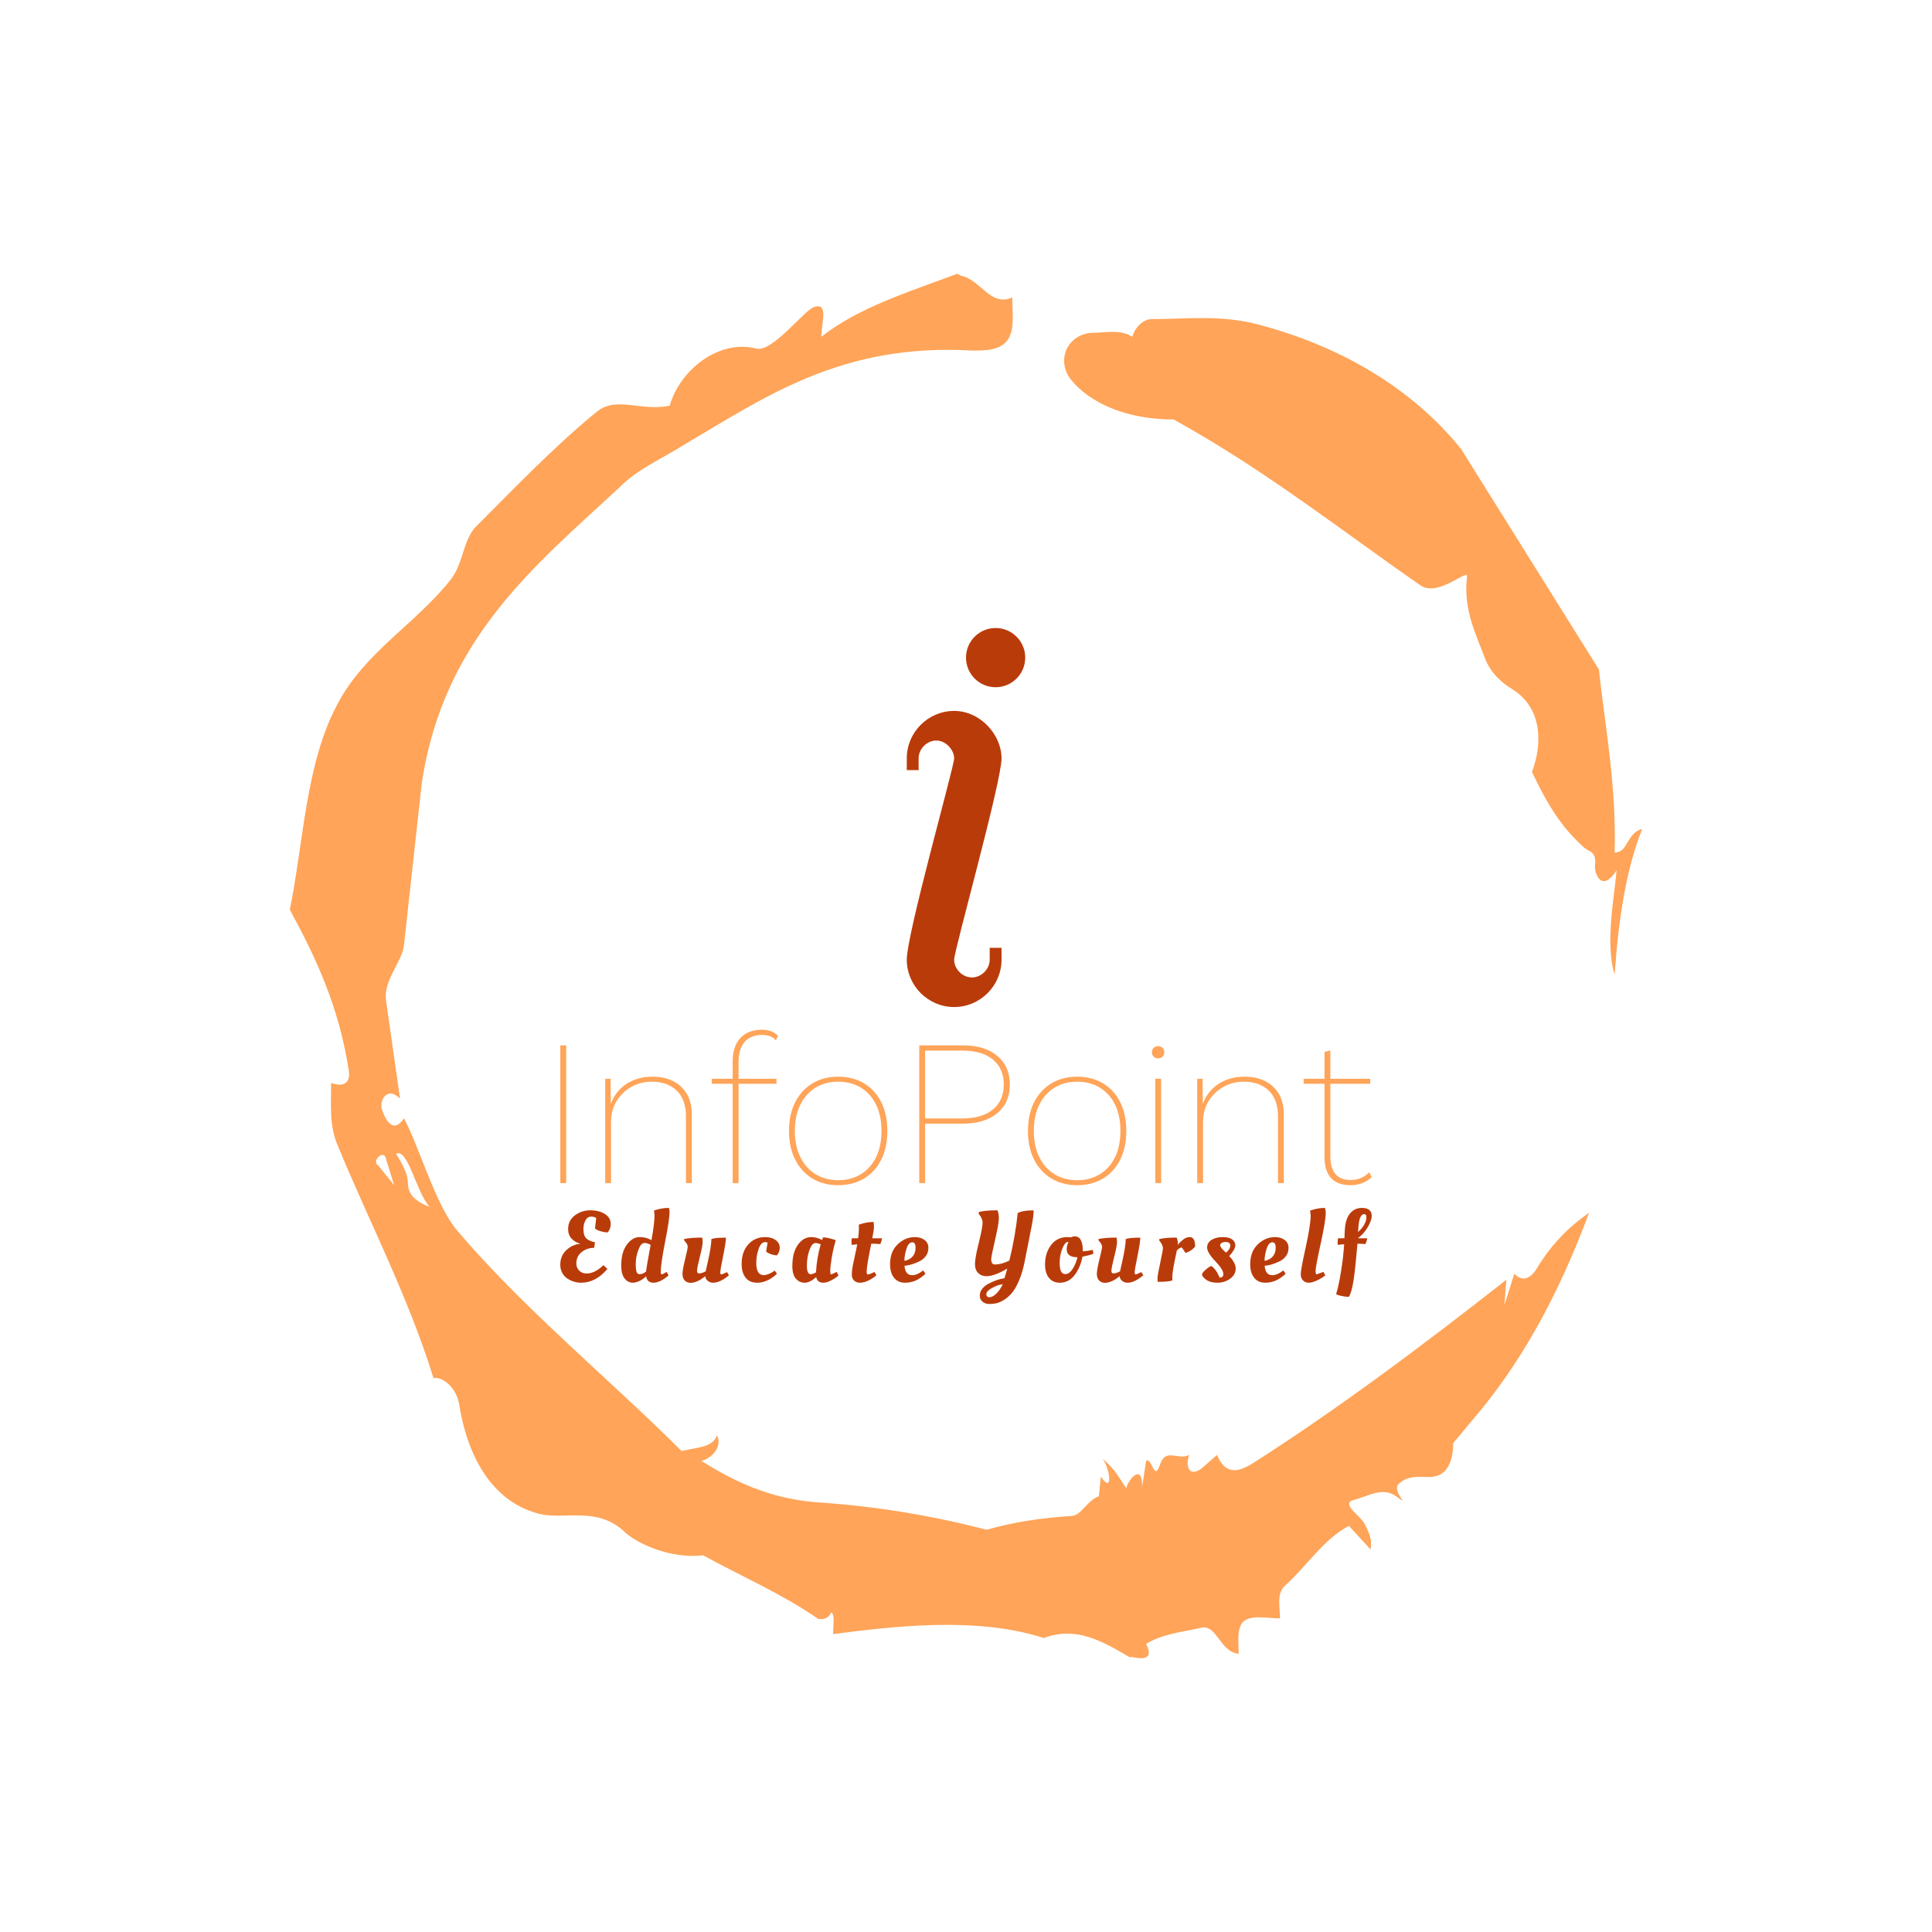 <svg xmlns="http://www.w3.org/2000/svg" version="1.1" xmlns:xlink="http://www.w3.org/1999/xlink" xmlns:svgjs="http://svgjs.dev/svgjs" width="1000" height="1000" viewBox="0 0 1000 1000"><rect width="1000" height="1000" fill="#ffffff"></rect><g transform="matrix(0.7,0,0,0.7,150,106.25)"><svg viewBox="0 0 320 360" data-background-color="#ffffff" preserveAspectRatio="xMidYMid meet" height="1125" width="1000" xmlns="http://www.w3.org/2000/svg" xmlns:xlink="http://www.w3.org/1999/xlink"><g id="tight-bounds" transform="matrix(1,0,0,1,0,0)"><svg viewBox="0 0 320 360" height="360" width="320"><g><svg></svg></g><g><svg viewBox="0 0 320 360" height="360" width="320"><g><path xmlns="http://www.w3.org/2000/svg" d="M20.961 227.22l3.726 4.658-1.863-6.056c-0.466-2.795-3.726 0.466-1.863 1.398M25.153 224.425c1.397 2.329 2.795 4.658 2.795 6.987 0 3.261 2.795 4.658 5.123 5.589-3.261-3.726-5.124-13.974-7.918-12.576M204.017 26.929c7.918 0 15.371-0.932 23.756 0.931 20.495 5.124 37.729 15.371 49.374 29.811l32.606 52.169c1.397 13.042 4.192 27.482 3.726 43.319 3.261 0 2.795-4.658 6.521-5.59-3.726 9.316-5.59 20.961-6.521 34.469-2.329-7.453 0-18.632 0.466-24.687-3.261 5.124-5.124 1.397-5.124-0.932 0.466-3.726-1.397-3.261-2.795-4.658-5.124-4.658-8.384-9.782-12.11-17.7 2.329-6.055 2.795-14.905-4.658-19.563-2.329-1.397-5.124-3.726-6.521-7.453-1.863-5.124-5.124-11.179-4.193-19.097 0.466-2.329-6.987 5.124-11.179 1.863-18.166-12.576-36.332-27.016-58.224-39.127-11.645 0-20.029-4.192-24.221-9.316-3.726-4.658-0.932-10.713 4.658-11.179 3.261 0 6.987-0.932 9.782 0.932 0.466-1.863 2.329-4.192 4.657-4.192M157.904 16.215l0.932 0.466c4.658 0.932 6.987 7.453 12.11 5.124 0 3.261 0.466 6.521-0.466 8.85-1.397 3.726-5.59 3.726-8.85 3.726-31.208-1.863-49.374 11.179-68.471 22.358-5.124 3.261-10.713 5.59-14.906 9.782-20.029 18.632-41.921 35.866-47.045 70.335l-4.192 38.195c-0.466 4.192-5.124 8.384-4.192 13.508l3.26 22.824c-3.261-3.261-5.124 0.932-4.192 2.795 0.466 1.397 2.329 6.055 5.124 1.863 3.726 6.987 7.453 20.495 12.576 26.55 15.837 18.632 36.332 35.4 53.101 52.169 4.192-0.932 7.453-0.932 8.384-3.727 1.397 2.795-1.397 5.59-3.726 6.056 7.453 4.658 15.837 8.85 27.016 9.781 14.44 0.932 27.948 3.261 40.524 6.522 6.521-1.863 13.042-2.795 20.029-3.261 2.329 0 3.726-3.726 6.521-4.658l0.466-4.658c2.795 4.192 2.329-1.397 0.466-4.192 3.261 2.795 4.192 5.124 5.589 6.987 0-1.397 3.726-6.521 3.727-0.466l0.931-6.055c1.397-0.932 1.863 5.124 3.261 0.931 1.397-4.192 4.192-0.932 6.987-2.329-0.932 1.863-0.466 5.59 2.794 3.261l3.727-3.261c2.329 5.59 6.055 3.261 7.918 2.329 20.495-13.042 40.99-28.413 60.553-43.784l-0.466 6.055 2.329-7.453c2.329 2.329 4.192 0.466 5.124-0.931 2.795-4.658 6.521-9.316 12.577-13.508-7.453 20.029-16.303 35.866-27.482 48.908l-4.658 5.59c0 3.261-0.932 7.453-4.658 7.918-1.863 0.466-5.59-0.932-8.384 1.863-1.397 1.863 3.261 5.59-0.466 2.795-3.261-2.329-6.521 0-10.248 0.932-2.795 0.932 1.863 3.726 2.795 5.589 0.932 1.863 1.863 3.726 1.398 6.056l-5.124-5.59c-6.055 3.261-9.782 9.316-14.906 13.974-2.329 1.863-1.397 5.124-1.397 7.918-3.261 0-6.987-0.932-8.85 0.932-1.397 1.863-0.932 4.658-0.932 7.453-4.658-0.466-5.124-7.453-9.315-6.056-4.192 0.932-8.85 1.397-12.577 3.727 2.795 5.59-4.658 2.329-3.726 3.26-6.987-4.192-13.042-7.453-20.495-4.658-15.837-5.124-35.4-2.795-49.84-0.931 0-2.329 0.466-4.658-0.466-5.124-0.932 2.329-3.726 1.397-3.26 1.397-8.85-6.055-17.7-9.782-27.016-14.905-8.384 0.932-16.303-3.261-18.632-5.59-6.521-6.055-13.974-2.795-20.029-4.192-13.042-3.261-17.7-16.769-19.098-26.084-0.932-4.658-4.658-6.521-6.055-6.056-6.055-19.563-15.371-37.263-22.824-55.429-1.863-4.658-1.397-9.316-1.397-14.44 2.329 0.932 4.658 0.466 4.192-2.794-2.329-15.371-7.918-27.016-13.974-38.195 3.261-15.837 3.726-34.469 11.179-48.443 6.521-12.576 18.632-19.098 27.016-29.811 2.795-3.726 2.795-8.85 5.59-12.11 9.316-9.316 18.632-19.098 28.879-27.482 4.658-3.726 10.247 0 17.234-1.397 2.329-8.384 11.645-15.837 20.495-13.508 3.726 0.932 11.179-8.85 13.508-9.782 3.726-1.397 1.863 3.726 1.863 6.987 8.85-6.987 20.961-10.713 32.14-14.906" fill="#ffa458" fill-rule="nonzero" stroke="none" stroke-width="1" stroke-linecap="butt" stroke-linejoin="miter" stroke-miterlimit="10" stroke-dasharray="" stroke-dashoffset="0" font-family="none" font-weight="none" font-size="none" text-anchor="none" style="mix-blend-mode: normal" data-fill-palette-color="tertiary"></path></g><g transform="matrix(1,0,0,1,64,100.026)"><svg viewBox="0 0 192 159.948" height="159.948" width="192"><g><svg viewBox="0 0 192 159.948" height="159.948" width="192"><g><svg viewBox="0 0 192 159.948" height="159.948" width="192"><g transform="matrix(1,0,0,1,0,95.053)"><svg viewBox="0 0 192 64.895" height="64.895" width="192"><g><svg viewBox="0 0 192 64.895" height="64.895" width="192"><g><svg viewBox="0 0 192 36.79" height="36.79" width="192"><g transform="matrix(1,0,0,1,0,0)"><svg width="192" viewBox="5.05 -36.75 194.38 37.25" height="36.79" data-palette-color="#ffa458"><path d="M5.05-33L6.45-33 6.45 0 5.05 0 5.05-33ZM17.2 0L15.8 0 15.8-25 17.1-25 17.15-18.25 17-18.5Q17.6-20.55 19.02-22.15 20.45-23.75 22.52-24.63 24.6-25.5 27.15-25.5L27.15-25.5Q30-25.5 32.1-24.43 34.2-23.35 35.37-21.35 36.55-19.35 36.55-16.35L36.55-16.35 36.55 0 35.15 0 35.15-16Q35.15-20.05 32.92-22.18 30.7-24.3 26.95-24.3L26.95-24.3Q24.25-24.3 22.02-23.03 19.8-21.75 18.5-19.6 17.2-17.45 17.2-14.7L17.2-14.7 17.2 0ZM53.3-36.75L53.3-36.75Q54.7-36.75 55.65-36.35 56.59-35.95 57.2-35.3L57.2-35.3 56.7-34.2Q56.09-34.9 55.3-35.2 54.5-35.5 53.34-35.5L53.34-35.5Q50.7-35.5 49.22-33.83 47.75-32.15 47.75-29.1L47.75-29.1 47.75-25 47.75-24.4 47.75 0 46.34 0 46.34-29.15Q46.34-30.95 46.8-32.35 47.25-33.75 48.15-34.73 49.05-35.7 50.34-36.23 51.65-36.75 53.3-36.75ZM41.34-25L56.84-25 56.84-23.8 41.34-23.8 41.34-25ZM71.59-25.5L71.59-25.5Q75.09-25.5 77.74-23.95 80.39-22.4 81.89-19.48 83.39-16.55 83.39-12.5L83.39-12.5Q83.39-8.45 81.89-5.53 80.39-2.6 77.74-1.05 75.09 0.5 71.59 0.5L71.59 0.5Q68.19 0.5 65.54-1.05 62.89-2.6 61.37-5.53 59.84-8.45 59.84-12.5L59.84-12.5Q59.84-16.55 61.37-19.48 62.89-22.4 65.54-23.95 68.19-25.5 71.59-25.5ZM71.64-24.3L71.64-24.3Q68.54-24.3 66.22-22.88 63.89-21.45 62.57-18.82 61.24-16.2 61.24-12.5L61.24-12.5Q61.24-8.85 62.57-6.2 63.89-3.55 66.22-2.13 68.54-0.7 71.64-0.7L71.64-0.7Q74.69-0.7 77.04-2.13 79.39-3.55 80.69-6.2 81.99-8.85 81.99-12.5L81.99-12.5Q81.99-16.2 80.69-18.82 79.39-21.45 77.04-22.88 74.69-24.3 71.64-24.3ZM91.04-33L101.49-33Q104.99-33 107.49-31.88 109.99-30.75 111.37-28.65 112.74-26.55 112.74-23.6L112.74-23.6Q112.74-20.65 111.37-18.57 109.99-16.5 107.49-15.38 104.99-14.25 101.49-14.25L101.49-14.25 92.44-14.25 92.44 0 91.04 0 91.04-33ZM92.44-15.5L101.39-15.5Q106.09-15.5 108.69-17.65 111.29-19.8 111.29-23.6L111.29-23.6Q111.29-27.45 108.69-29.6 106.09-31.75 101.39-31.75L101.39-31.75 92.44-31.75 92.44-15.5ZM128.84-25.5L128.84-25.5Q132.34-25.5 134.99-23.95 137.64-22.4 139.14-19.48 140.64-16.55 140.64-12.5L140.64-12.5Q140.64-8.45 139.14-5.53 137.64-2.6 134.99-1.05 132.34 0.5 128.84 0.5L128.84 0.5Q125.44 0.5 122.79-1.05 120.14-2.6 118.61-5.53 117.09-8.45 117.09-12.5L117.09-12.5Q117.09-16.55 118.61-19.48 120.14-22.4 122.79-23.95 125.44-25.5 128.84-25.5ZM128.89-24.3L128.89-24.3Q125.79-24.3 123.46-22.88 121.14-21.45 119.81-18.82 118.49-16.2 118.49-12.5L118.49-12.5Q118.49-8.85 119.81-6.2 121.14-3.55 123.46-2.13 125.79-0.7 128.89-0.7L128.89-0.7Q131.94-0.7 134.29-2.13 136.64-3.55 137.94-6.2 139.24-8.85 139.24-12.5L139.24-12.5Q139.24-16.2 137.94-18.82 136.64-21.45 134.29-22.88 131.94-24.3 128.89-24.3ZM148.24-29.9L148.24-29.9Q147.59-29.9 147.19-30.3 146.79-30.7 146.79-31.35L146.79-31.35Q146.79-32 147.19-32.4 147.59-32.8 148.29-32.8L148.29-32.8Q148.94-32.8 149.34-32.4 149.74-32 149.74-31.35L149.74-31.35Q149.74-30.7 149.34-30.3 148.94-29.9 148.24-29.9ZM147.59-25L148.99-25 148.99 0 147.59 0 147.59-25ZM159.03 0L157.63 0 157.63-25 158.93-25 158.98-18.25 158.83-18.5Q159.43-20.55 160.86-22.15 162.28-23.75 164.36-24.63 166.43-25.5 168.98-25.5L168.98-25.5Q171.83-25.5 173.93-24.43 176.03-23.35 177.21-21.35 178.38-19.35 178.38-16.35L178.38-16.35 178.38 0 176.98 0 176.98-16Q176.98-20.05 174.76-22.18 172.53-24.3 168.78-24.3L168.78-24.3Q166.08-24.3 163.86-23.03 161.63-21.75 160.33-19.6 159.03-17.45 159.03-14.7L159.03-14.7 159.03 0ZM188.13-31.4L189.53-31.8 189.53-6.4Q189.53-3.65 190.73-2.2 191.93-0.75 194.43-0.75L194.43-0.75Q195.78-0.75 196.88-1.23 197.98-1.7 198.83-2.6L198.83-2.6 199.43-1.45Q198.63-0.6 197.28-0.05 195.93 0.5 194.33 0.5L194.33 0.5Q192.38 0.5 190.96-0.25 189.53-1 188.83-2.53 188.13-4.05 188.13-6.3L188.13-6.3 188.13-31.4ZM183.13-25L199.08-25 199.08-23.8 183.13-23.8 183.13-25Z" opacity="1" transform="matrix(1,0,0,1,0,0)" fill="#ffa458" class="undefined-text-0" data-fill-palette-color="primary" id="text-0"></path></svg></g></svg></g><g transform="matrix(1,0,0,1,0,42.159)"><svg viewBox="0 0 192 22.736" height="22.736" width="192"><g transform="matrix(1,0,0,1,0,0)"><svg width="192" viewBox="2.1 -36.7 404.5 47.9" height="22.736" data-palette-color="#ba3b0a"><path d="M12.45 0.6L12.45 0.6Q8.95 0.6 5.75-1.4L5.75-1.4Q4.15-2.4 3.13-4.2 2.1-6 2.1-8.35L2.1-8.35Q2.1-12.8 5.05-15.6 8-18.4 12.15-18.85L12.15-18.85Q9.35-19.6 7.68-21.45 6-23.3 6-26.15L6-26.15Q6-30.45 9.38-32.98 12.75-35.5 17.1-35.5 21.45-35.5 24.35-33.65 27.25-31.8 27.25-28.65L27.25-28.65Q27.25-27.55 26.88-26.5 26.5-25.45 26.1-25L26.1-25 25.75-24.5Q24.15-24.5 22.23-25.05 20.3-25.6 19.4-26.45L19.4-26.45 20-31.6Q19.25-32.35 17.48-32.35 15.7-32.35 14.68-30.53 13.65-28.7 13.65-26.35 13.65-24 14.2-22.8 14.75-21.6 15.75-20.95L15.75-20.95Q17.3-19.95 19.4-19.55L19.4-19.55 19-16.8Q15.4-16.8 12.75-14.68 10.1-12.55 10.1-9.05L10.1-9.05Q10.1-6.85 11.53-5.43 12.95-4 15.2-4L15.2-4Q19.3-4 23.6-8.15L23.6-8.15 25.6-6.3Q19.8 0.6 12.45 0.6ZM55.13-4.8L56.08-3.05Q51.83 0.6 48.61 0.6 45.38 0.6 44.88-2.6L44.88-2.6Q43.38-1.1 41.53-0.25 39.68 0.6 38.28 0.6L38.28 0.6Q35.88 0.6 34.18-1.5 32.48-3.6 32.48-8L32.48-8Q32.48-14.6 35.28-18.38 38.08-22.15 41.61-22.15 45.13-22.15 47.53-20.55L47.53-20.55Q49.08-28.65 49.08-33.3L49.08-33.3 48.83-35.4Q52.58-36.7 56.18-36.7L56.18-36.7Q56.58-35.85 56.58-34.75L56.58-34.75Q56.58-31.1 54.38-19.93 52.18-8.75 52.18-4.75L52.18-4.75Q52.18-3.55 52.73-3.55L52.73-3.55Q53.03-3.55 54.63-4.5L54.63-4.5 55.13-4.8ZM44.03-19.2L44.03-19.2Q42.28-19.2 41.01-15.75 39.73-12.3 39.73-8.93 39.73-5.55 40.21-4.6 40.68-3.65 41.63-3.65L41.63-3.65Q43.28-3.65 44.88-5L44.88-5Q45.03-7 47.13-18.3L47.13-18.3Q45.43-19.2 44.03-19.2ZM63.02-3.78Q63.02-5.9 64.32-11.08 65.62-16.25 65.62-17.43 65.62-18.6 63.82-20.55L63.82-20.55 63.87-21.2Q67.27-21.9 72.82-21.9L72.82-21.9Q73.07-21.25 73.07-19.55 73.07-17.85 71.67-12.3 70.27-6.75 70.27-5.4 70.27-4.05 71.27-4.05L71.27-4.05Q72.72-4.05 74.62-5.1L74.62-5.1Q74.82-6.3 75.62-9.7L75.62-9.7Q77.42-17.7 77.42-21.15L77.42-21.15Q79.17-21.85 83.72-21.85L83.72-21.85 84.67-21.85Q84.67-19.5 83.27-12.68 81.87-5.85 81.87-4.67 81.87-3.5 82.37-3.5L82.37-3.5Q82.67-3.5 85.22-4.7L85.22-4.7 86.17-3.1Q81.72 0.6 78.37 0.6L78.37 0.6Q76.77 0.6 75.64-0.3 74.52-1.2 74.37-2.65L74.37-2.65Q70.32 0.65 67.02 0.65L67.02 0.65Q65.27 0.65 64.14-0.5 63.02-1.65 63.02-3.78ZM104.2-19.65L104.2-19.65Q102.2-19.65 101-16.32 99.8-13 99.8-9.2L99.8-9.2Q99.8-3.2 103.5-3.2L103.5-3.2Q104.7-3.2 106.05-3.78 107.4-4.35 108.2-4.9L108.2-4.9 108.95-5.5 110.1-3.95Q109.7-3.4 108.5-2.5 107.3-1.6 106.25-1 105.2-0.4 103.55 0.1 101.9 0.6 100.3 0.6L100.3 0.6Q96.4 0.6 94.45-1.95 92.5-4.5 92.5-8.8L92.5-8.8Q92.5-14.75 95.77-18.45 99.05-22.15 104.2-22.15L104.2-22.15Q107.55-22.15 109.52-20.63 111.5-19.1 111.5-16.88 111.5-14.65 110.1-13.05L110.1-13.05Q108.85-13.05 107.2-13.6 105.55-14.15 104.7-14.95L104.7-14.95 105.45-19.35Q105-19.65 104.2-19.65ZM132.58-20.7L132.58-20.7Q132.68-20.8 133.13-22L133.13-22Q135.48-22 139.43-20.6L139.43-20.6Q138.18-16.45 137.43-11.93 136.68-7.4 136.68-5.48 136.68-3.55 137.08-3.55L137.08-3.55Q137.38-3.55 139.28-4.5L139.28-4.5 139.88-4.8 140.78-3.05Q140.33-2.65 139.61-2.05 138.88-1.45 136.88-0.43 134.88 0.6 133.28 0.6L133.28 0.6Q130.18 0.6 129.68-2.2L129.68-2.2Q126.48 0.6 123.91 0.6 121.33 0.6 119.56-1.4 117.78-3.4 117.78-7.7L117.78-7.7Q117.78-14.4 120.53-18.28 123.28-22.15 127.18-22.15L127.18-22.15Q129.98-22.15 132.58-20.7ZM126.88-3.65L126.88-3.65Q128.08-3.65 129.58-4.6L129.58-4.6Q129.93-11.65 131.93-18.55L131.93-18.55Q130.43-19.2 129.38-19.2L129.38-19.2Q127.58-19.2 126.31-15.68 125.03-12.15 125.03-7.9 125.03-3.65 126.88-3.65ZM157.62-21.55L162.47-21.55Q162.37-20.3 161.62-18.65L161.62-18.65Q159.72-18.85 158.02-18.85L158.02-18.85 157.12-18.85Q154.82-7.7 154.82-4.95L154.82-4.95Q154.82-3.5 155.44-3.5 156.07-3.5 158.77-4.75L158.77-4.75 159.67-3.1Q155.22 0.6 151.42 0.6L151.42 0.6Q149.67 0.6 148.54-0.5 147.42-1.6 147.42-3.43 147.42-5.25 147.84-7.55 148.27-9.85 149.02-13.18 149.77-16.5 150.12-18.55L150.12-18.55Q148.27-18.4 147.37-18.25L147.37-18.25Q147.27-18.85 147.27-19.88 147.27-20.9 147.42-21.55L147.42-21.55 150.57-21.55Q150.97-24.25 150.97-26.65L150.97-26.65 150.92-28.2 150.92-28.35Q154.82-29.7 158.27-29.7L158.27-29.7Q158.47-28.7 158.47-27.2 158.47-25.7 157.62-21.55L157.62-21.55ZM166.5-8.65L166.5-8.65Q166.5-14.9 170.27-18.53 174.05-22.15 178.85-22.15L178.85-22.15Q181.8-22.15 183.7-20.7 185.6-19.25 185.6-16.82 185.6-14.4 184.37-12.75 183.15-11.1 181.4-10.2L181.4-10.2Q177.85-8.45 174.9-8L174.9-8 173.7-7.85Q174.05-3.15 177.55-3.15L177.55-3.15Q178.75-3.15 180.1-3.75 181.45-4.35 182.2-4.95L182.2-4.95 182.95-5.55 184.15-3.95Q183.75-3.4 182.55-2.5 181.35-1.6 180.3-1L180.3-1Q177.4 0.6 173.95 0.6 170.5 0.6 168.5-1.85 166.5-4.3 166.5-8.65ZM173.65-10.3Q176.2-10.75 177.7-12.45 179.2-14.15 179.2-16.85 179.2-19.55 177.6-19.55L177.6-19.55Q175.7-19.55 174.67-16.32 173.65-13.1 173.65-10.3L173.65-10.3ZM223.39 9.1Q221.22 10.45 219.54 10.83 217.87 11.2 215.92 11.2 213.97 11.2 212.59 10.05 211.22 8.9 211.22 7 211.22 5.1 212.49 3.55 213.77 2 215.57 1.1L215.57 1.1Q219.22-0.8 222.22-1.4L222.22-1.4 223.52-1.65Q223.57-1.85 224.12-3.65 224.67-5.45 224.92-6.45L224.92-6.45Q218.57-2.65 214.47-2.65L214.47-2.65Q212.02-2.65 210.42-4.23 208.82-5.8 208.82-8.72 208.82-11.65 210.72-19.28 212.62-26.9 212.62-29.45L212.62-29.45Q212.62-31.1 211.12-33.2L211.12-33.2 210.62-33.9 210.77-34.65Q213.77-35.5 220.02-35.5L220.02-35.5Q220.72-34 220.72-31.45 220.72-28.9 218.82-20.68 216.92-12.45 216.92-11.15L216.92-11.15Q216.92-8.5 218.72-8.5L218.72-8.5Q222.12-8.5 225.97-10.45L225.97-10.45Q229.02-23 230.12-34.15L230.12-34.15Q232.67-35.45 237.12-35.45L237.12-35.45 238.07-35.45Q238.07-32.8 237.17-28.1L237.17-28.1Q236.02-22.15 233.62-10.1L233.62-10.1Q232.57-4.7 230.87-0.68 229.17 3.35 227.37 5.55 225.57 7.75 223.39 9.1ZM215.92 7.85L215.92 7.85Q217.67 7.85 219.57 5.93 221.47 4 222.67 1.35L222.67 1.35Q220.32 1.6 217.39 3.18 214.47 4.75 214.47 6.4L214.47 6.4Q214.47 7 214.89 7.43 215.32 7.85 215.92 7.85ZM251.1 0.6L251.1 0.6Q247.65 0.6 245.7-1.83 243.75-4.25 243.75-8.6L243.75-8.6Q243.75-14.15 246.72-18.15 249.7-22.15 254.95-22.15L254.95-22.15 256.75-22.05Q257.6-22.5 258.65-22.5L258.65-22.5Q262.6-22.5 262.6-15.05L262.6-15.05Q264.65-15.15 266.75-15.6L266.75-15.6 267.55-15.8 267.85-13.85Q266.2-13.15 263.4-12.6L263.4-12.6 262.4-12.4Q261.45-7.15 258.55-3.28 255.65 0.6 251.1 0.6ZM253.8-3.7L253.8-3.7Q255.9-3.7 257.57-6.4 259.25-9.1 259.9-12.1L259.9-12.1Q254.55-12.1 254.55-16.1L254.55-16.1Q254.55-17.7 255.2-19.1L255.2-19.1 255.45-19.6Q255.25-19.7 254.95-19.7 254.65-19.7 254.5-19.6L254.5-19.6Q253.25-18.8 252.15-15.85 251.05-12.9 251.05-9.1L251.05-9.1Q251.05-3.7 253.8-3.7ZM269.58-3.78Q269.58-5.9 270.88-11.08 272.18-16.25 272.18-17.43 272.18-18.6 270.38-20.55L270.38-20.55 270.43-21.2Q273.83-21.9 279.38-21.9L279.38-21.9Q279.63-21.25 279.63-19.55 279.63-17.85 278.23-12.3 276.83-6.75 276.83-5.4 276.83-4.05 277.83-4.05L277.83-4.05Q279.28-4.05 281.18-5.1L281.18-5.1Q281.38-6.3 282.18-9.7L282.18-9.7Q283.98-17.7 283.98-21.15L283.98-21.15Q285.73-21.85 290.28-21.85L290.28-21.85 291.23-21.85Q291.23-19.5 289.83-12.68 288.43-5.85 288.43-4.67 288.43-3.5 288.93-3.5L288.93-3.5Q289.23-3.5 291.78-4.7L291.78-4.7 292.73-3.1Q288.28 0.6 284.93 0.6L284.93 0.6Q283.33 0.6 282.21-0.3 281.08-1.2 280.93-2.65L280.93-2.65Q276.88 0.65 273.58 0.65L273.58 0.65Q271.83 0.65 270.71-0.5 269.58-1.65 269.58-3.78ZM300.27 0.15L300.27 0.15 299.92 0.15Q299.82-0.25 299.82-1.68 299.82-3.1 301.17-9.35 302.52-15.6 302.52-16.5L302.52-16.5Q302.52-18.05 301.12-19.9L301.12-19.9 300.67-20.5 300.72-21.15Q303.42-21.9 309.37-21.9L309.37-21.9Q309.97-20.6 309.97-18.25L309.97-18.25Q310.52-19.15 312.27-20.65 314.02-22.15 315.87-22.15L315.87-22.15Q318.57-22.15 318.57-17.45L318.57-17.45Q318.32-17.15 317.89-16.68 317.47-16.2 316.19-15.35 314.92-14.5 313.72-14.3L313.72-14.3Q313.67-14.3 312.87-15.65 312.07-17 311.67-17L311.67-17Q310.42-16.55 309.47-15.5L309.47-15.5Q307.17-5.15 307.17-2.1L307.17-2.1Q307.17-1 307.22-0.55L307.22-0.55Q305.47 0.15 300.27 0.15ZM338.8-6.55L338.8-6.55Q338.8-3.4 336.02-1.4 333.25 0.6 329.7 0.6 326.15 0.6 324.07-0.9 322-2.4 322-3.55L322-3.55Q322-4.25 323.75-5.83 325.5-7.4 326.7-7.75L326.7-7.75Q329.2-5.9 330.8-1.9L330.8-1.9Q332.65-2.05 332.65-3.65L332.65-3.65Q332.65-5.95 328.6-10.18 324.55-14.4 324.55-16.9 324.55-19.4 326.8-20.78 329.05-22.15 332.22-22.15 335.4-22.15 337-21.03 338.6-19.9 338.6-17.98 338.6-16.05 335.55-12.65L335.55-12.65Q335.9-12.3 336.45-11.73 337-11.15 337.9-9.55 338.8-7.95 338.8-6.55ZM334-14.4Q336.1-16.2 336.1-17.95 336.1-19.7 333.7-19.7L333.7-19.7Q332.55-19.7 331.8-19.23 331.05-18.75 331.05-18.15L331.05-18.15Q331.05-17.05 333.25-15.05L333.25-15.05 334-14.4ZM346.03-8.65L346.03-8.65Q346.03-14.9 349.81-18.53 353.58-22.15 358.38-22.15L358.38-22.15Q361.33-22.15 363.23-20.7 365.13-19.25 365.13-16.82 365.13-14.4 363.91-12.75 362.68-11.1 360.93-10.2L360.93-10.2Q357.38-8.45 354.43-8L354.43-8 353.23-7.85Q353.58-3.15 357.08-3.15L357.08-3.15Q358.28-3.15 359.63-3.75 360.98-4.35 361.73-4.95L361.73-4.95 362.48-5.55 363.68-3.95Q363.28-3.4 362.08-2.5 360.88-1.6 359.83-1L359.83-1Q356.93 0.6 353.48 0.6 350.03 0.6 348.03-1.85 346.03-4.3 346.03-8.65ZM353.18-10.3Q355.73-10.75 357.23-12.45 358.73-14.15 358.73-16.85 358.73-19.55 357.13-19.55L357.13-19.55Q355.23-19.55 354.21-16.32 353.18-13.1 353.18-10.3L353.18-10.3ZM375.19 0.6Q373.47 0.6 372.34-0.55 371.22-1.7 371.22-3.78 371.22-5.85 373.69-17.03 376.17-28.2 376.17-33.15L376.17-33.15 375.87-35.35Q379.77-36.7 383.17-36.7L383.17-36.7Q383.67-36 383.67-34.25L383.67-34.25Q383.67-30.25 381.14-18.78 378.62-7.3 378.62-5.43 378.62-3.55 379.07-3.55L379.07-3.55 382.57-4.8 383.47-3.05Q381.77-1.7 379.34-0.55 376.92 0.6 375.19 0.6ZM399.7-21.55L404.35-21.55Q404.25-20.45 403.45-18.65L403.45-18.65Q401.55-18.85 399.7-18.85L399.7-18.85 399.5-18.85Q398.45-6.5 397.55-0.6 396.65 5.3 395.2 7.65L395.2 7.65Q393.4 7.6 391.47 7.18 389.55 6.75 388.85 6.3L388.85 6.3Q390.05 2.6 391.27-4.85 392.5-12.3 392.85-18.6L392.85-18.6Q391.45-18.5 389.75-18.25L389.75-18.25Q389.6-18.9 389.6-19.58 389.6-20.25 389.8-21.55L389.8-21.55 393-21.55Q393.1-25.9 393.45-28.15L393.45-28.15Q394.05-32.15 396.22-34.43 398.4-36.7 401.85-36.7L401.85-36.7Q404.05-36.7 405.32-35.73 406.6-34.75 406.6-32.65 406.6-30.55 404.7-27.23 402.8-23.9 399.7-21.55L399.7-21.55ZM399.8-24.7Q401.75-26.35 402.85-28.35 403.95-30.35 403.95-31.98 403.95-33.6 402.9-33.6L402.9-33.6Q400.7-33.6 400.1-28.55L400.1-28.55Q399.9-26.85 399.8-24.7L399.8-24.7Z" opacity="1" transform="matrix(1,0,0,1,0,0)" fill="#ba3b0a" class="undefined-text-1" data-fill-palette-color="secondary" id="text-1"></path></svg></g></svg></g></svg></g></svg></g><g transform="matrix(1,0,0,1,81.987,0)"><svg viewBox="0 0 28.027 89.685" height="89.685" width="28.027"><g><svg xmlns="http://www.w3.org/2000/svg" version="1.1" data-icon="info" data-container-transform="translate(11)" viewBox="11 0 10 32" x="0" y="0" height="89.685" width="28.027" class="icon-icon-0" data-fill-palette-color="accent" id="icon-0"><path d="M7.5 0c-1.381 0-2.5 1.119-2.5 2.5s1.119 2.5 2.5 2.5 2.5-1.119 2.5-2.5-1.119-2.5-2.5-2.5z m-3.5 7c-2.2 0-4 1.8-4 4v1h1v-1c0-0.8 0.7-1.5 1.5-1.5s1.5 0.8 1.5 1.5-4 14.8-4 17c0 2.2 1.8 4 4 4s4-1.8 4-4v-1h-1v1c0 0.8-0.7 1.5-1.5 1.5s-1.5-0.7-1.5-1.5 4-15 4-17-1.8-4-4-4z" transform="translate(11)" fill="#ba3b0a" data-fill-palette-color="accent"></path></svg></g></svg></g><g></g></svg></g></svg></g></svg></g></svg></g><defs></defs></svg><rect width="320" height="360" fill="none" stroke="none" visibility="hidden"></rect></g></svg></g></svg>